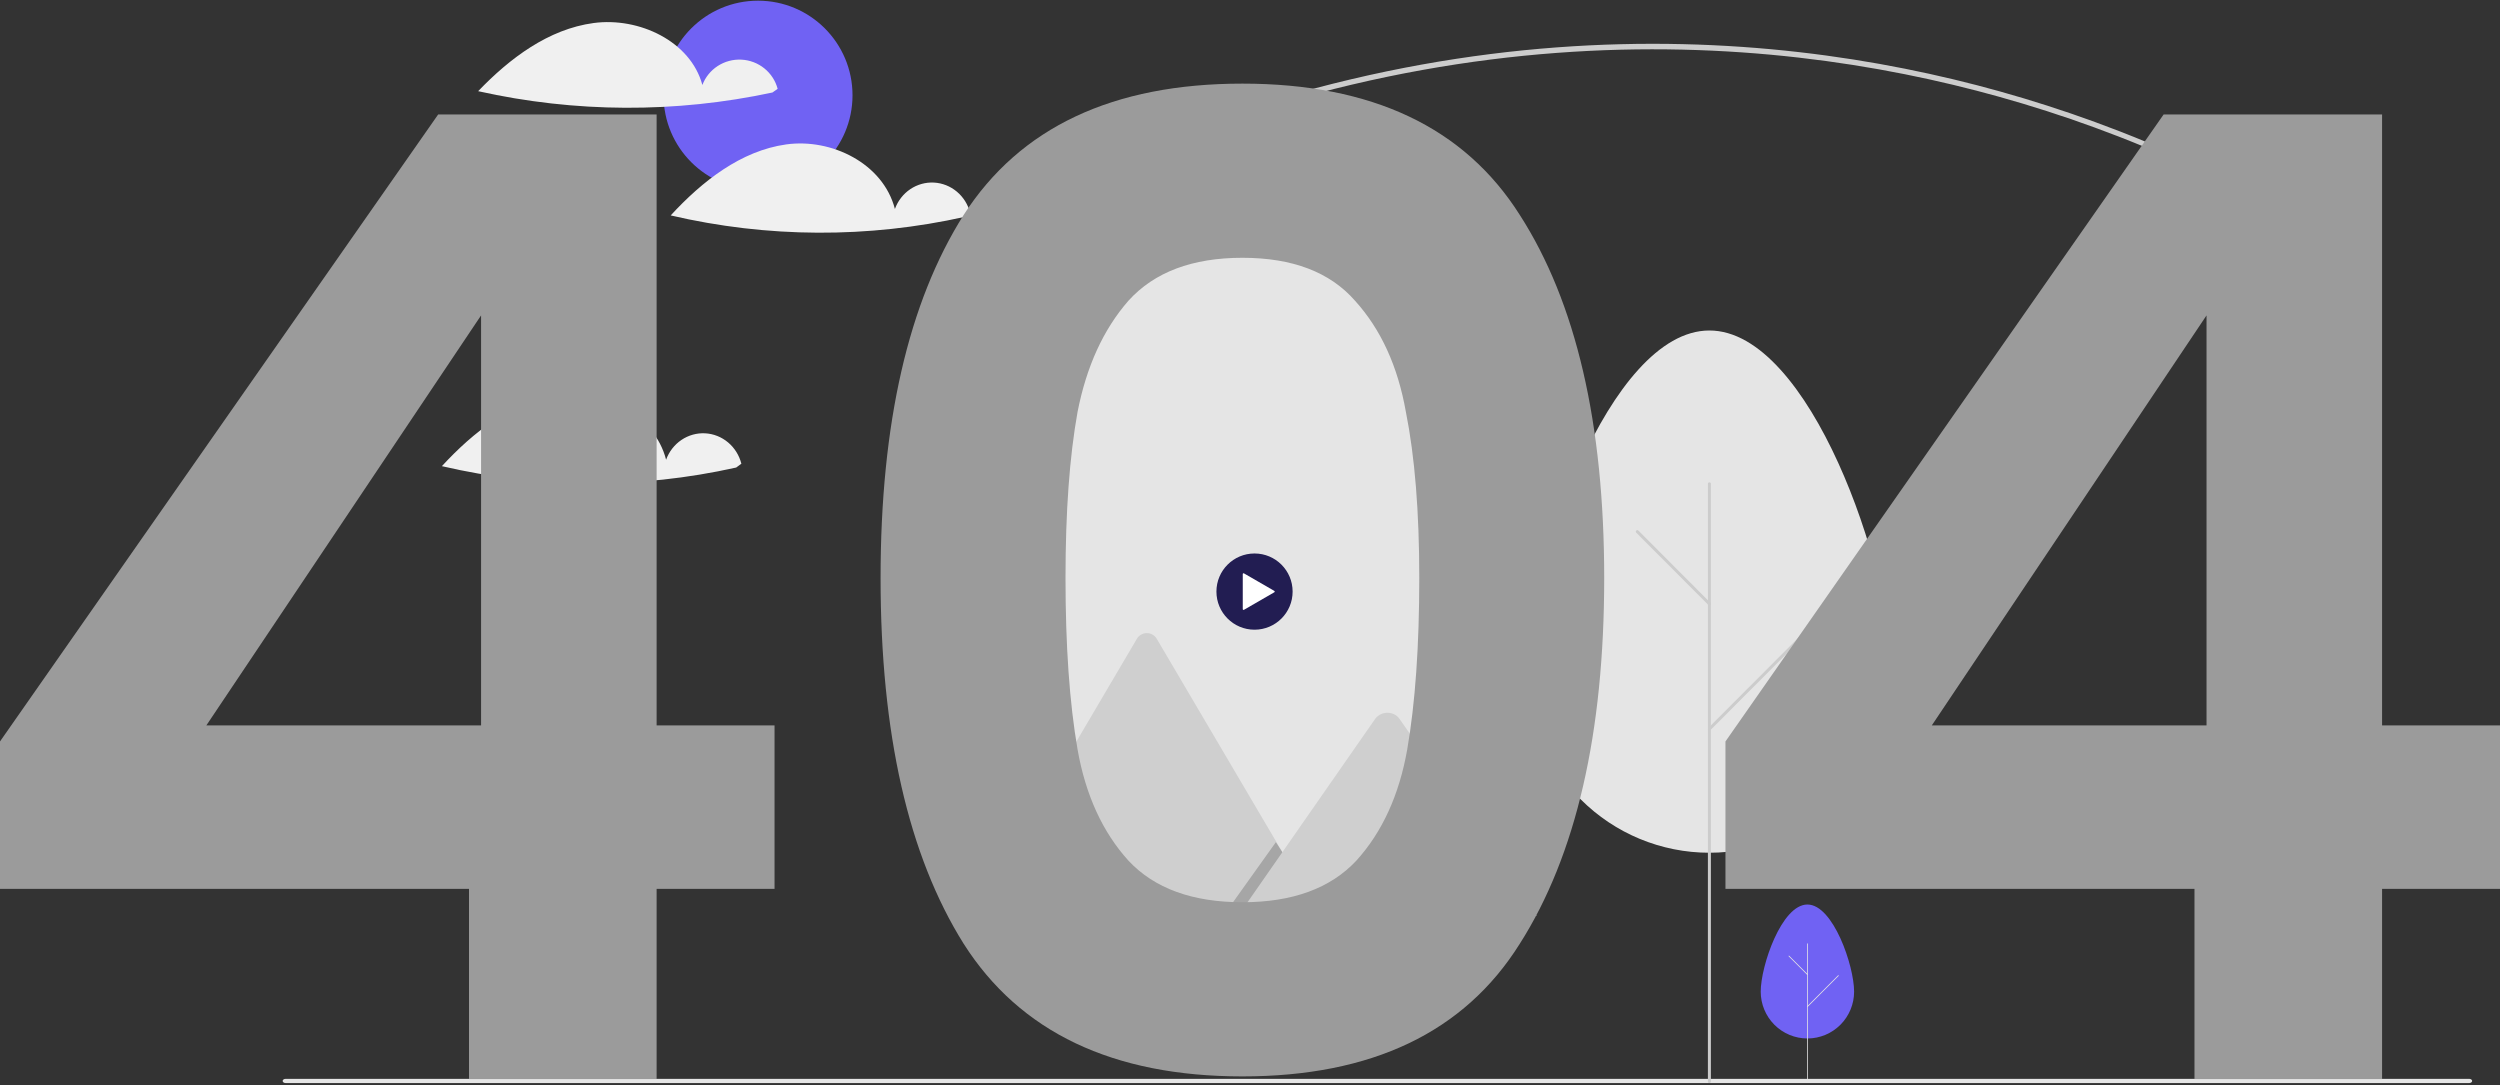 <svg width="516" height="224" viewBox="0 0 516 224" fill="none" xmlns="http://www.w3.org/2000/svg">
<rect x="0" y="0" width="516" height="224" fill="#333333" stroke="none"/>
<path d="M156.458 39.189C145.688 39.189 136.957 30.448 136.957 19.665C136.957 8.882 145.688 0.141 156.458 0.141C167.228 0.141 175.959 8.882 175.959 19.665C175.959 30.448 167.228 39.189 156.458 39.189Z" fill="#7062F3"/>
<path d="M122.532 4.751C131.877 3.499 142.546 8.506 144.969 17.541C145.579 15.934 146.689 14.562 148.137 13.622C149.586 12.682 151.299 12.223 153.028 12.31C154.758 12.398 156.414 13.029 157.758 14.111C159.102 15.194 160.065 16.671 160.506 18.331L159.436 19.091C139.409 23.384 118.678 23.291 98.691 18.819C105.192 12.046 113.186 6.003 122.532 4.751Z" fill="#F0F0F0"/>
<path d="M162.27 29.809C171.615 28.505 182.285 33.721 184.707 43.131C185.317 41.458 186.427 40.029 187.876 39.049C189.325 38.07 191.037 37.592 192.767 37.683C194.496 37.775 196.152 38.432 197.496 39.559C198.841 40.686 199.803 42.226 200.244 43.955L199.174 44.746C179.147 49.218 158.416 49.121 138.43 44.462C144.93 37.408 152.925 31.113 162.27 29.809Z" fill="#F0F0F0"/>
<path d="M115.045 81.562C124.391 80.258 135.06 85.473 137.482 94.884C138.093 93.211 139.202 91.781 140.651 90.802C142.1 89.823 143.813 89.344 145.542 89.436C147.271 89.528 148.928 90.185 150.272 91.312C151.616 92.439 152.578 93.979 153.02 95.708L151.95 96.499C131.923 100.971 111.192 100.874 91.205 96.215C97.706 89.161 105.7 82.866 115.045 81.562Z" fill="#F0F0F0"/>
<path d="M201.632 47.668C201.665 47.668 201.698 47.659 201.73 47.641C287.973 0.191 363.983 6.396 412.562 19.957C419.173 21.801 425.802 23.932 432.264 26.29C433.914 26.891 435.626 27.536 437.352 28.207C439.413 29.006 441.446 29.828 443.396 30.65C444.239 30.997 445.064 31.347 445.874 31.699C447.099 32.226 448.343 32.775 449.677 33.377C451.167 34.046 452.68 34.747 454.177 35.461C454.183 35.464 454.188 35.467 454.194 35.469L454.194 35.47C455.884 36.273 457.566 37.099 459.192 37.924C460.072 38.367 460.922 38.803 461.736 39.233C461.827 39.277 461.907 39.319 461.989 39.362L462.164 39.455C462.265 39.509 462.365 39.561 462.465 39.611L462.471 39.615L462.471 39.615L462.736 39.758C463.052 39.924 463.36 40.087 463.663 40.249C471.668 44.542 476.07 47.597 476.113 47.627C476.153 47.654 476.195 47.668 476.238 47.667C476.281 47.667 476.323 47.651 476.363 47.622C476.402 47.593 476.438 47.55 476.468 47.497C476.498 47.443 476.521 47.38 476.537 47.311C476.553 47.242 476.561 47.168 476.561 47.093C476.56 47.019 476.551 46.945 476.534 46.877C476.517 46.808 476.493 46.746 476.462 46.694C476.432 46.642 476.395 46.601 476.356 46.573C476.312 46.543 471.889 43.473 463.854 39.163C463.55 39.001 463.241 38.839 462.925 38.672L462.679 38.539C462.67 38.533 462.662 38.529 462.653 38.525C462.554 38.475 462.454 38.423 462.354 38.369L462.178 38.277C462.091 38.231 462.005 38.185 461.917 38.143C461.109 37.715 460.256 37.278 459.374 36.834C457.747 36.009 456.064 35.182 454.372 34.378C454.367 34.375 454.361 34.373 454.356 34.37C452.854 33.653 451.335 32.949 449.84 32.279C448.505 31.675 447.258 31.125 446.03 30.598C445.218 30.246 444.39 29.895 443.549 29.547C441.596 28.723 439.558 27.899 437.494 27.099C435.765 26.428 434.051 25.782 432.398 25.18C425.926 22.818 419.287 20.684 412.666 18.836C364.017 5.256 287.898 -0.959 201.534 46.559C201.459 46.6 201.396 46.686 201.355 46.801C201.314 46.916 201.298 47.053 201.31 47.187C201.321 47.321 201.36 47.443 201.42 47.531C201.479 47.619 201.554 47.668 201.632 47.668Z" fill="#CCCCCC"/>
<path d="M509.642 223.544H58.944C58.784 223.544 58.629 223.498 58.516 223.417C58.402 223.335 58.338 223.224 58.338 223.109C58.338 222.993 58.402 222.883 58.516 222.801C58.629 222.719 58.784 222.674 58.944 222.674H509.642C509.803 222.674 509.957 222.719 510.071 222.801C510.185 222.883 510.249 222.993 510.249 223.109C510.249 223.224 510.185 223.335 510.071 223.417C509.957 223.498 509.803 223.544 509.642 223.544Z" fill="#E6E6E6"/>
<path d="M315.223 138.424C315.223 117.609 332.055 68.214 352.82 68.214C373.584 68.214 390.416 117.609 390.416 138.424C390.388 148.402 386.414 157.96 379.367 165.005C372.319 172.05 362.772 176.006 352.82 176.006C342.867 176.006 333.32 172.05 326.273 165.005C319.225 157.96 315.251 148.402 315.223 138.424Z" fill="#E5E5E5"/>
<path d="M352.819 223.543C352.737 223.543 352.658 223.512 352.6 223.456C352.542 223.401 352.51 223.326 352.51 223.248V99.851C352.51 99.773 352.542 99.698 352.6 99.643C352.658 99.588 352.737 99.557 352.819 99.557C352.901 99.557 352.98 99.588 353.038 99.643C353.095 99.698 353.128 99.773 353.128 99.851V223.248C353.128 223.326 353.095 223.401 353.038 223.456C352.98 223.512 352.901 223.543 352.819 223.543Z" fill="#CCCCCC"/>
<path d="M352.819 124.953C352.737 124.953 352.658 124.92 352.601 124.862L337.72 109.944C337.663 109.886 337.632 109.808 337.633 109.726C337.634 109.645 337.666 109.567 337.723 109.51C337.781 109.453 337.858 109.42 337.939 109.419C338.02 109.419 338.098 109.45 338.157 109.506L353.038 124.424C353.081 124.467 353.11 124.522 353.122 124.582C353.134 124.643 353.128 124.705 353.105 124.761C353.081 124.818 353.042 124.866 352.991 124.901C352.94 124.935 352.88 124.953 352.819 124.953Z" fill="#CCCCCC"/>
<path d="M352.819 150.778C352.758 150.778 352.698 150.76 352.647 150.726C352.596 150.692 352.557 150.644 352.533 150.587C352.51 150.53 352.504 150.468 352.516 150.408C352.528 150.348 352.557 150.293 352.6 150.249L377.521 125.267C377.549 125.238 377.583 125.214 377.62 125.198C377.657 125.182 377.697 125.173 377.738 125.172C377.779 125.171 377.819 125.179 377.857 125.194C377.894 125.209 377.929 125.231 377.958 125.259C377.987 125.287 378.011 125.321 378.027 125.359C378.043 125.396 378.052 125.436 378.053 125.477C378.053 125.518 378.046 125.558 378.031 125.596C378.016 125.634 377.994 125.668 377.966 125.698L377.958 125.705L353.037 150.688C352.979 150.746 352.901 150.779 352.819 150.779V150.778Z" fill="#CCCCCC"/>
<path d="M363.412 204.678C363.412 199.346 367.727 186.692 373.05 186.692C378.372 186.692 382.687 199.345 382.687 204.678C382.687 207.24 381.672 209.698 379.864 211.51C378.057 213.322 375.606 214.34 373.05 214.34C370.494 214.34 368.042 213.322 366.235 211.51C364.427 209.698 363.412 207.24 363.412 204.678Z" fill="#7062F3"/>
<path d="M373.05 223.239C373.029 223.239 373.009 223.232 372.994 223.219C372.979 223.207 372.971 223.19 372.971 223.172V194.789C372.971 194.78 372.973 194.771 372.977 194.763C372.981 194.754 372.987 194.747 372.994 194.741C373.001 194.734 373.01 194.729 373.02 194.726C373.029 194.723 373.04 194.721 373.05 194.721C373.06 194.721 373.071 194.723 373.08 194.726C373.09 194.729 373.099 194.734 373.106 194.741C373.113 194.747 373.119 194.754 373.123 194.763C373.127 194.771 373.129 194.78 373.129 194.789V223.172C373.129 223.19 373.121 223.207 373.106 223.219C373.091 223.232 373.071 223.239 373.05 223.239Z" fill="#E6E6E6"/>
<path d="M373.05 201.225C373.039 201.225 373.029 201.223 373.019 201.219C373.01 201.215 373.001 201.209 372.994 201.201L369.179 197.381C369.164 197.366 369.156 197.346 369.156 197.325C369.156 197.304 369.165 197.284 369.18 197.269C369.194 197.254 369.214 197.246 369.235 197.246C369.256 197.246 369.276 197.254 369.291 197.269L373.106 201.089C373.117 201.1 373.125 201.114 373.128 201.13C373.131 201.145 373.129 201.161 373.123 201.176C373.117 201.19 373.107 201.202 373.094 201.211C373.081 201.22 373.065 201.225 373.05 201.225Z" fill="#E6E6E6"/>
<path d="M373.05 207.842C373.034 207.842 373.019 207.838 373.006 207.829C372.993 207.82 372.983 207.808 372.977 207.793C372.971 207.779 372.969 207.763 372.972 207.747C372.975 207.732 372.983 207.718 372.994 207.707L379.382 201.307C379.397 201.292 379.417 201.284 379.438 201.284C379.459 201.284 379.479 201.292 379.494 201.307C379.509 201.322 379.517 201.342 379.517 201.363C379.518 201.384 379.509 201.404 379.494 201.419L373.106 207.819C373.098 207.826 373.09 207.832 373.08 207.836C373.071 207.84 373.06 207.842 373.05 207.842Z" fill="#E6E6E6"/>
<rect x="211.986" y="36.162" width="95.312" height="152.865" fill="#E5E5E5"/>
<path d="M272.417 189.027H201.27C201.18 189.028 201.09 189.021 201.002 189.006L234.652 131.848C234.857 131.492 235.155 131.196 235.516 130.99C235.876 130.784 236.285 130.675 236.703 130.675C237.12 130.675 237.529 130.784 237.889 130.99C238.25 131.196 238.548 131.492 238.753 131.848L261.338 170.202L262.419 172.038L272.417 189.027Z" fill="#CFCFCF"/>
<path opacity="0.2" d="M271.559 186.56H254.25L263.342 173.823L271.559 186.56Z" fill="black"/>
<path d="M317.161 189.027H255.537L267.479 171.874L268.338 170.638L283.899 148.286C284.174 147.944 284.519 147.664 284.911 147.463C285.302 147.262 285.733 147.144 286.174 147.118C286.614 147.092 287.056 147.158 287.469 147.311C287.882 147.465 288.259 147.703 288.573 148.01C288.653 148.097 288.728 148.189 288.797 148.286L317.161 189.027Z" fill="#CFCFCF"/>
<path d="M0 183.456V153.037L90.443 23.619H135.526V149.719H159.866V183.456H135.526V222.723H96.804V183.456H0ZM99.294 65.099L42.594 149.719H99.294V65.099Z" fill="#9B9B9B"/>
<path d="M181.752 119.3C181.752 87.406 187.469 62.426 198.901 44.359C210.517 26.292 229.694 17.259 256.43 17.259C283.167 17.259 302.251 26.292 313.683 44.359C325.3 62.426 331.108 87.406 331.108 119.3C331.108 151.378 325.3 176.542 313.683 194.793C302.251 213.045 283.167 222.17 256.43 222.17C229.694 222.17 210.517 213.045 198.901 194.793C187.469 176.542 181.752 151.378 181.752 119.3ZM292.939 119.3C292.939 105.658 292.017 94.228 290.173 85.01C288.514 75.608 285.01 67.957 279.663 62.057C274.5 56.158 266.756 53.208 256.43 53.208C246.104 53.208 238.268 56.158 232.92 62.057C227.758 67.957 224.254 75.608 222.41 85.01C220.751 94.228 219.921 105.658 219.921 119.3C219.921 133.311 220.751 145.11 222.41 154.696C224.07 164.098 227.573 171.749 232.92 177.648C238.268 183.363 246.104 186.221 256.43 186.221C266.756 186.221 274.592 183.363 279.94 177.648C285.287 171.749 288.79 164.098 290.45 154.696C292.109 145.11 292.939 133.311 292.939 119.3Z" fill="#9B9B9B"/>
<path d="M356.134 183.456V153.037L446.577 23.619H491.661V149.719H516V183.456H491.661V222.723H452.939V183.456H356.134ZM455.428 65.099L398.728 149.719H455.428V65.099Z" fill="#9B9B9B"/>
<path d="M258.933 129.971C263.276 129.971 266.796 126.449 266.796 122.104C266.796 117.76 263.276 114.238 258.933 114.238C254.591 114.238 251.07 117.76 251.07 122.104C251.07 126.449 254.591 129.971 258.933 129.971Z" fill="#221D52"/>
<path d="M263.018 121.963L256.75 118.343C256.725 118.329 256.697 118.321 256.669 118.321C256.64 118.321 256.612 118.329 256.587 118.343C256.562 118.358 256.542 118.378 256.528 118.403C256.513 118.428 256.506 118.456 256.506 118.484V125.725C256.506 125.753 256.513 125.781 256.528 125.806C256.542 125.831 256.562 125.851 256.587 125.866C256.612 125.88 256.64 125.887 256.669 125.887C256.697 125.887 256.725 125.88 256.75 125.866L263.018 122.245C263.042 122.231 263.063 122.211 263.077 122.186C263.091 122.161 263.099 122.133 263.099 122.104C263.099 122.076 263.091 122.048 263.077 122.023C263.063 121.998 263.042 121.978 263.018 121.963L256.75 118.343C256.725 118.329 256.697 118.321 256.669 118.321C256.64 118.321 256.612 118.329 256.587 118.343C256.562 118.358 256.542 118.378 256.528 118.403C256.513 118.428 256.506 118.456 256.506 118.484V125.725C256.506 125.753 256.513 125.781 256.528 125.806C256.542 125.831 256.562 125.851 256.587 125.866C256.612 125.88 256.64 125.887 256.669 125.887C256.697 125.887 256.725 125.88 256.75 125.866L263.018 122.245C263.042 122.231 263.063 122.211 263.077 122.186C263.091 122.161 263.099 122.133 263.099 122.104C263.099 122.076 263.091 122.048 263.077 122.023C263.063 121.998 263.042 121.978 263.018 121.963Z" fill="white"/>
</svg>
